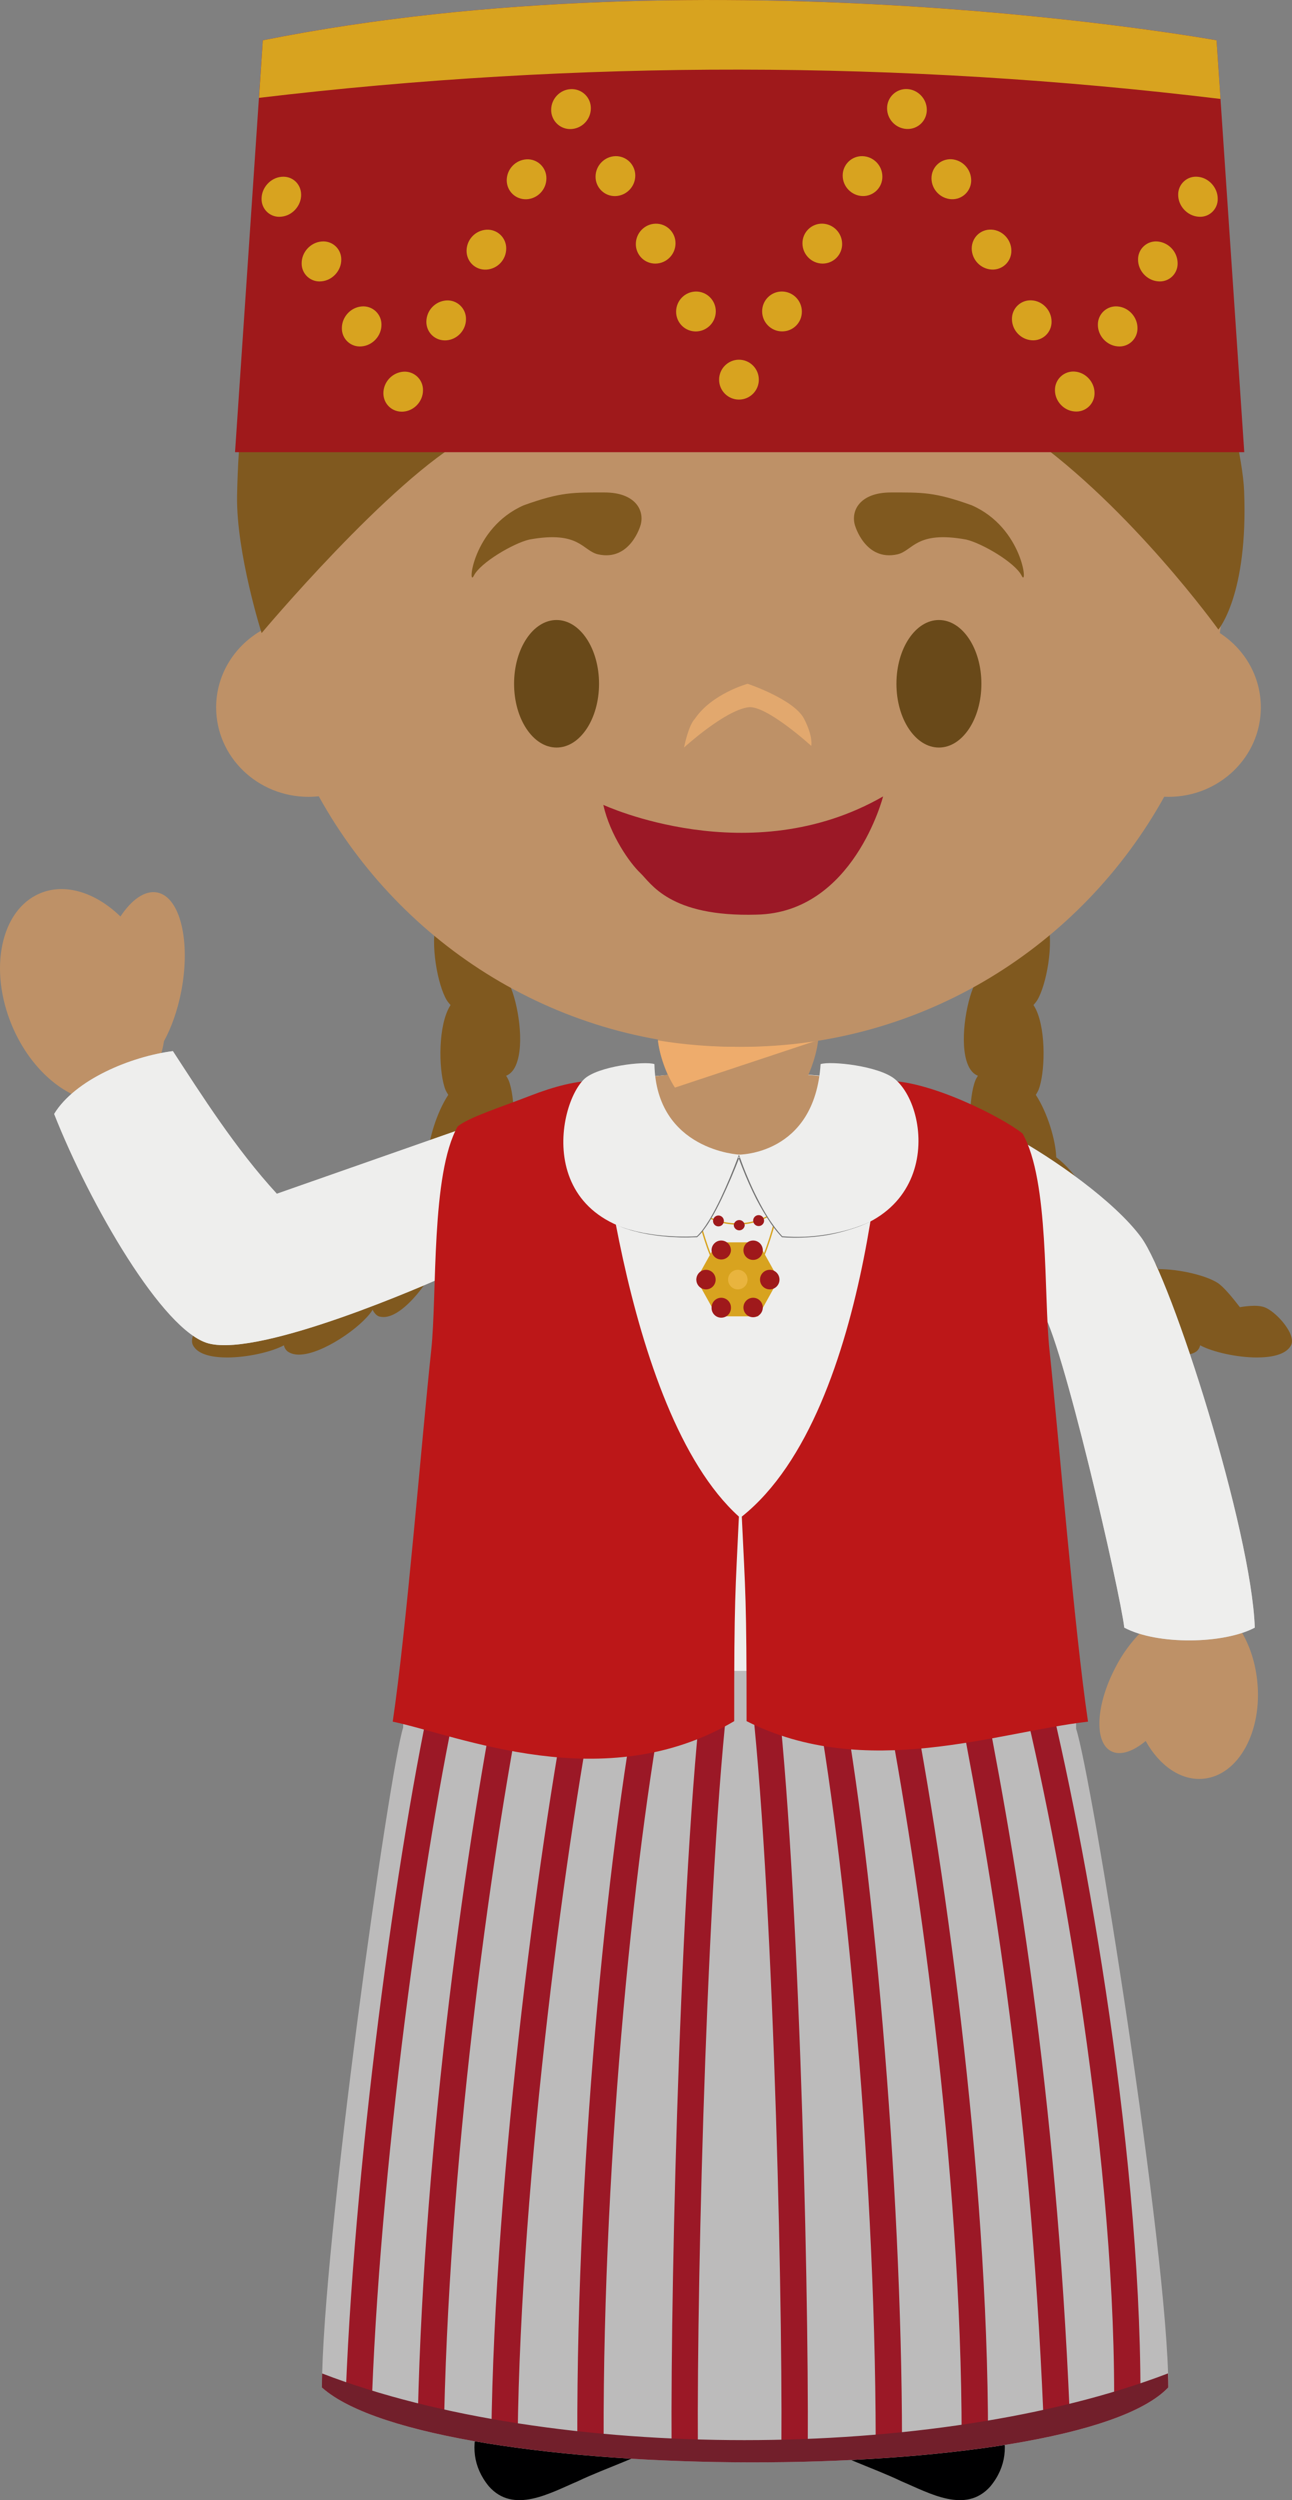 <svg version="1.1" xmlns="http://www.w3.org/2000/svg" xmlns:xlink="http://www.w3.org/1999/xlink" width="60.823" height="117.614" viewBox="0,0,60.823,117.614"><rect x="0" y="0" width="60.823" height="117.614" fill="#808080" stroke="none"/><g transform="translate(-209.799,-120.833)"><g data-paper-data="{&quot;isPaintingLayer&quot;:true}" fill-rule="evenodd" stroke="none" stroke-width="1" stroke-linecap="butt" stroke-linejoin="miter" stroke-miterlimit="10" stroke-dasharray="" stroke-dashoffset="0" style="mix-blend-mode: normal"><path d="M254.858,232.47c1.795,1.112 3.103,3.472 1.564,5.33c-1.164,1.314 -2.878,0.31 -4.179,-0.237c-1.435,-0.689 -3.08,-1.153 -4.378,-2.05c-0.842,-0.593 -1.83,-1.299 -2.399,-2.178c-0.175,-0.273 -0.256,-0.604 -0.195,-0.864h9.587zM234.38,232.47c-1.798,1.112 -3.103,3.472 -1.564,5.33c1.163,1.314 2.878,0.31 4.174,-0.237c1.44,-0.689 3.084,-1.153 4.383,-2.05c0.839,-0.593 1.829,-1.299 2.394,-2.178c0.18,-0.273 0.26,-0.604 0.198,-0.864h-9.585z" fill="#000001"/><path d="M257.038,206.165l-2.18,26.3h-9.586l-0.49,-19.007h-0.286l-0.535,19.008h-9.58l-2.143,-26.3z" fill="#bc1718"/><path d="M234.164,166.328c0.326,-1.102 -0.052,-3.063 -0.47,-3.752c-0.173,-0.283 -0.695,-0.73 -1.12,-1.075c0.065,-0.385 0.103,-0.731 0.044,-1.062c-0.09,-0.507 -1.044,-1.435 -1.595,-1.435c-0.063,-0.001 -0.125,0.012 -0.182,0.038c-0.218,0.107 -0.38,0.34 -0.486,0.693c-0.32,1.084 0.043,3 0.457,3.718c-0.205,0.117 -0.358,0.342 -0.457,0.674c-0.324,1.108 0.054,3.064 0.475,3.757c0.04,0.065 0.103,0.147 0.18,0.228c-0.045,0.07 -0.085,0.143 -0.12,0.218c-0.492,1.041 -0.423,3.034 -0.114,3.785c0.029,0.061 0.07,0.138 0.126,0.224c-0.543,0.822 -0.936,2.12 -0.966,2.937c-0.902,0.67 -1.827,2.158 -1.986,2.948c-0.011,0.048 -0.018,0.098 -0.02,0.147c-1.031,0.365 -2.269,1.3 -2.667,1.913c-0.051,0.078 -0.093,0.162 -0.126,0.25c-0.983,0 -2.236,0.292 -2.794,0.65c-0.282,0.176 -0.716,0.708 -1.051,1.143c-0.222,-0.039 -0.447,-0.061 -0.673,-0.066c-0.14,0 -0.263,0.011 -0.38,0.038c-0.392,0.077 -1.028,0.68 -1.292,1.216c-0.117,0.243 -0.141,0.449 -0.067,0.594c0.24,0.482 1.012,0.584 1.615,0.584c0.914,0 2.061,-0.247 2.669,-0.573c0.021,0.105 0.074,0.2 0.153,0.272c0.14,0.11 0.326,0.167 0.558,0.167c1.078,0 2.932,-1.288 3.438,-2.067l0.025,-0.045c0.085,0.167 0.191,0.276 0.31,0.317c0.067,0.018 0.137,0.027 0.207,0.027c0.972,0 2.331,-1.87 2.723,-2.98c0.114,0.109 0.234,0.168 0.344,0.168h0.007c0.247,0 0.497,-0.138 0.744,-0.41c0.725,-0.797 1.283,-2.59 1.24,-3.503h0.02c0.037,-0 0.074,-0.007 0.11,-0.018c0.235,-0.068 0.433,-0.276 0.59,-0.607c0.486,-1.041 0.416,-3.031 0.113,-3.78c-0.035,-0.078 -0.076,-0.153 -0.122,-0.225c0.02,-0.004 0.036,-0.011 0.052,-0.018c0.223,-0.111 0.387,-0.342 0.488,-0.695c0.322,-1.087 -0.045,-3.002 -0.454,-3.72c0.207,-0.116 0.36,-0.342 0.454,-0.675M255.293,166.328c-0.322,-1.102 0.059,-3.063 0.477,-3.752c0.173,-0.283 0.693,-0.73 1.118,-1.075c-0.067,-0.385 -0.105,-0.731 -0.05,-1.062c0.095,-0.507 1.052,-1.435 1.6,-1.435c0.068,0 0.127,0.013 0.178,0.038c0.223,0.107 0.387,0.34 0.489,0.693c0.32,1.084 -0.043,3 -0.455,3.718c0.205,0.117 0.358,0.342 0.455,0.674c0.328,1.108 -0.054,3.064 -0.475,3.757c-0.04,0.065 -0.104,0.147 -0.178,0.228c0.04,0.066 0.081,0.136 0.122,0.218c0.488,1.041 0.416,3.034 0.112,3.785c-0.03,0.061 -0.072,0.138 -0.124,0.224c0.54,0.822 0.936,2.12 0.961,2.937c0.907,0.67 1.83,2.158 1.991,2.948c0.01,0.048 0.015,0.098 0.014,0.147c1.037,0.365 2.27,1.3 2.67,1.913c0.043,0.062 0.084,0.148 0.127,0.25c0.983,0 2.236,0.292 2.796,0.65c0.277,0.176 0.714,0.708 1.047,1.143c0.222,-0.039 0.447,-0.061 0.672,-0.066c0.14,0 0.266,0.011 0.383,0.038c0.391,0.077 1.028,0.68 1.29,1.216c0.116,0.243 0.14,0.449 0.069,0.594c-0.243,0.482 -1.01,0.584 -1.618,0.584c-0.909,0 -2.059,-0.247 -2.666,-0.573c-0.021,0.105 -0.076,0.2 -0.155,0.272c-0.14,0.11 -0.324,0.167 -0.558,0.167c-1.078,0 -2.93,-1.288 -3.434,-2.067c-0.012,-0.014 -0.022,-0.029 -0.03,-0.045c-0.082,0.167 -0.188,0.276 -0.31,0.317c-0.066,0.018 -0.134,0.027 -0.202,0.027c-0.977,0 -2.336,-1.87 -2.725,-2.98c-0.117,0.109 -0.232,0.168 -0.342,0.168h-0.011c-0.243,0 -0.493,-0.138 -0.745,-0.41c-0.724,-0.797 -1.28,-2.59 -1.235,-3.503h-0.023c-0.037,-0 -0.075,-0.006 -0.11,-0.018c-0.234,-0.068 -0.434,-0.276 -0.59,-0.607c-0.49,-1.041 -0.418,-3.031 -0.112,-3.78c0.025,-0.066 0.07,-0.141 0.12,-0.225c-0.018,-0.005 -0.035,-0.011 -0.052,-0.018c-0.223,-0.111 -0.387,-0.342 -0.49,-0.695c-0.318,-1.087 0.046,-3.002 0.458,-3.72c-0.21,-0.116 -0.358,-0.342 -0.459,-0.675" data-paper-data="{&quot;origPos&quot;:null}" fill="#80591f"/><path d="M211.669,162.864c1.199,-0.512 2.637,-0.043 3.8,1.084c0.528,-0.797 1.152,-1.24 1.73,-1.13c1.08,0.21 1.586,2.292 1.134,4.644c-0.175,0.901 -0.463,1.71 -0.815,2.352c-0.044,0.284 -0.113,0.563 -0.207,0.834l5.486,6.486l11.637,-4.195c0,0 -1.978,3.16 -2.466,4.311c-0.358,0.842 -1.042,3.498 -1.042,3.498c0,0 -8.503,3.48 -10.915,2.597c-2.979,-1.089 -6.4,-10.861 -6.4,-10.861c-1.285,-0.462 -2.527,-1.694 -3.245,-3.396c-1.116,-2.656 -0.533,-5.439 1.303,-6.224M263.03,178.551c3.656,4.705 5.055,18.854 5.055,18.854c0,0 0,-0.023 -0.004,-0.064c0.47,0.686 0.803,1.574 0.904,2.57c0.252,2.366 -0.873,4.424 -2.51,4.596c-1.067,0.116 -2.089,-0.602 -2.741,-1.772c-0.605,0.502 -1.206,0.704 -1.634,0.475c-0.805,-0.43 -0.708,-2.192 0.214,-3.942c0.312,-0.611 0.718,-1.171 1.202,-1.657c0.033,-0.07 0.07,-0.145 0.11,-0.213c0,0 -1.59,-10.216 -3.287,-12.632c-0.849,-1.211 -1.443,-2.096 -1.638,-2.633c-0.156,-0.43 -0.282,-1.05 -0.349,-1.363c-0.545,-2.423 -3.528,-7.897 -3.528,-7.897c0,0 6.424,3.387 8.206,5.678" data-paper-data="{&quot;origPos&quot;:null}" fill="#be9167"/><path d="M260.459,202.161c0.727,2.187 4.34,24.661 4.34,30.985c-4.518,4.75 -34.663,4.644 -39.842,0.004c0,-6.609 3.178,-29.064 3.82,-31.043c0.06,-3.401 1.289,-20.105 2.056,-21.275c-0.731,0.334 -8.716,3.859 -11.214,3.2c-2.146,-0.566 -5.596,-6.548 -7.27,-10.795c0.979,-1.613 3.607,-2.702 5.589,-2.957c1.328,2.037 2.955,4.605 4.892,6.71l9.228,-3.232c1.372,-0.811 3.534,-1.522 4.81,-1.74c2.619,-0.586 5.954,-0.715 5.954,-0.715l1.75,0.027h0.145l1.74,-0.027c0,0 3.611,0.14 6.289,0.797c1.237,0.269 3.535,1.146 4.59,2.107c0.027,0.014 0.049,0.028 0.074,0.04c1.967,1.068 4.854,3.094 6.104,4.79c1.463,1.983 5.202,13.816 5.355,18.363c-1.462,0.78 -4.594,0.826 -6.142,0c-0.191,-1.673 -2.977,-13.78 -3.888,-14.903c0.22,0.904 1.631,14.104 1.62,19.664" fill="#bcbbbb"/><path d="M227.317,233.455l-1.24,-0.05c0.457,-11.71 2.606,-26.928 4.341,-34.307l1.206,0.283c-1.721,7.327 -3.854,22.436 -4.307,34.074M230.71,234.43l-1.24,-0.032c0.304,-13.028 2.316,-27.15 3.947,-35.282l1.213,0.249c-1.618,8.08 -3.616,22.116 -3.92,35.065M234.169,235.473l-1.24,-0.016c0.144,-12.425 2.353,-28.73 3.881,-36.341l1.213,0.249c-1.512,7.562 -3.713,23.764 -3.854,36.108M236.977,235.597c-0.039,-13.621 1.527,-28.662 3.093,-36.48l1.218,0.247c-1.553,7.755 -3.108,22.694 -3.072,36.23l-1.24,0.003zM241.415,235.929c-0.054,-8.104 0.455,-28.429 1.586,-36.772l1.231,0.167c-1.123,8.287 -1.631,28.524 -1.58,36.596zM263.489,233.455h-1.24c0,-11.887 -2.77,-26.86 -4.63,-34.044l1.199,-0.31c1.876,7.247 4.67,22.333 4.67,34.354M258.918,234.44c-0.645,-15.17 -2.54,-26.243 -4.31,-35.076l1.217,-0.249c1.78,8.878 3.685,20.013 4.333,35.274l-1.24,0.052zM256.31,235.49h-1.24c0,-12.48 -2.077,-27.241 -3.855,-36.117l1.215,-0.24c1.791,8.935 3.882,23.812 3.882,36.358M251.024,235.597c-0.02,-13.17 -1.575,-28.766 -3.072,-36.233l1.215,-0.247c1.72,8.586 3.083,24.611 3.096,36.478l-1.24,0.002zM247.827,235.929l-1.242,-0.01c0.056,-8.07 -0.455,-28.308 -1.575,-36.595l1.228,-0.167c1.13,8.343 1.638,28.668 1.589,36.772" fill="#9b1826"/><path d="M224.964,232.488c10.858,4.182 28.874,4.182 39.818,-0.002c0.009,0.235 0.016,0.455 0.016,0.659c-4.518,4.752 -34.661,4.646 -39.843,0.004c-0,-0.22 0.003,-0.441 0.009,-0.661" fill="#721f2b"/><path d="M260.39,199.435h-31.495c0.338,-5.858 1.301,-17.629 1.938,-18.603c-0.732,0.333 -8.717,3.859 -11.215,3.2c-2.146,-0.566 -5.593,-6.548 -7.27,-10.796c0.98,-1.612 3.608,-2.701 5.59,-2.956c1.33,2.037 2.954,4.605 4.894,6.71l9.225,-3.233c1.374,-0.811 3.534,-1.521 4.81,-1.737c2.619,-0.588 5.954,-0.717 5.954,-0.717l1.752,0.027h0.145l1.74,-0.027c0,0 3.61,0.14 6.29,0.797c1.235,0.269 3.532,1.145 4.59,2.107c0.024,0.014 0.047,0.028 0.072,0.04c1.966,1.068 4.853,3.094 6.106,4.79c1.46,1.983 5.2,13.815 5.355,18.365c-1.465,0.778 -4.595,0.824 -6.145,0c-0.191,-1.676 -2.976,-13.783 -3.885,-14.903c0.188,0.774 1.26,10.651 1.548,16.936z" fill="#eeeeed"/><path d="M251.465,171.684c0,0 -0.44,15.48 -6.745,20.495c0.17,3.611 0.227,3.812 0.225,9.622c5.602,2.824 11.765,0.521 16.074,0.023c-0.646,-4.345 -1.35,-13.112 -1.814,-17.482c-0.279,-2.615 -0.002,-7.954 -1.264,-10.18c-0.893,-0.74 -4.47,-2.562 -6.476,-2.478M237.838,171.684c0,0 1.179,15.48 6.746,20.495c-0.167,3.611 -0.225,3.812 -0.221,9.622c-6.109,3.612 -12.973,0.675 -16.076,0.023c0.646,-4.345 1.348,-13.112 1.813,-17.482c0.28,-2.615 -0.018,-8.286 1.245,-10.517c0.515,-0.425 1.944,-0.876 3.426,-1.449c1.085,-0.423 2.217,-0.726 3.067,-0.692" fill="#bc1718"/><path d="M244.595,175.164c-4.16,0 -3.945,-3.702 -3.945,-3.702c0.708,-0.087 1.419,-0.151 2.131,-0.193l1.753,0.098h0.148l1.75,-0.064c0,0 0.831,0.032 1.965,0.15c0,0 -0.083,3.71 -3.802,3.71" data-paper-data="{&quot;origPos&quot;:null}" fill="#be9167"/><path d="M242.684,172.865c-1.064,0 -1.924,-2.297 -1.924,-3.35h7.568c0,1.053 -0.862,3.349 -1.925,3.349h-3.72" data-paper-data="{&quot;origPos&quot;:null}" fill="#be9167"/><path d="M241.573,171.997c-0.427,-0.654 -0.729,-1.561 -0.801,-2.221c2.498,0.411 5.047,0.401 7.542,-0.027l-0.013,0.016l-6.728,2.232" data-paper-data="{&quot;origPos&quot;:null}" fill="#eeac6c"/><path d="M243.336,180.128c-0.329,-0.596 -0.765,-2.31 -0.786,-2.38l0.066,-0.02c0.004,0.02 0.452,1.782 0.776,2.366zM245.678,180.128l-0.056,-0.034c0.326,-0.584 0.771,-2.346 0.778,-2.366l0.065,0.02c-0.02,0.07 -0.459,1.784 -0.787,2.38" fill="#d8a31f"/><path d="M243.551,182.757l-0.97,-1.742l0.97,-1.738h1.937l0.968,1.738l-0.968,1.742z" fill="#d8a31f"/><path d="M244.992,181.03c0,0.253 -0.204,0.458 -0.456,0.46c-0.255,0 -0.461,-0.206 -0.461,-0.461c0,-0.255 0.206,-0.461 0.461,-0.461c0.25,0 0.456,0.208 0.456,0.462" fill="#e9b43e"/><path d="M244.21,179.648c-0.011,0.244 -0.212,0.436 -0.457,0.436c-0.244,0 -0.445,-0.192 -0.457,-0.436c0,-0.25 0.204,-0.458 0.454,-0.458c0.253,0.001 0.458,0.205 0.459,0.458M245.709,179.648c0,0.252 -0.204,0.456 -0.456,0.456c-0.252,0 -0.456,-0.204 -0.456,-0.456c0.001,-0.252 0.205,-0.456 0.457,-0.458c0.252,0 0.455,0.209 0.455,0.458M244.21,182.343c0.008,0.168 -0.077,0.327 -0.222,0.414c-0.144,0.086 -0.325,0.086 -0.469,0c-0.144,-0.086 -0.23,-0.245 -0.222,-0.414c0,-0.253 0.204,-0.46 0.454,-0.46c0.254,0.001 0.459,0.206 0.459,0.46M245.709,182.343c0,0.252 -0.204,0.456 -0.456,0.456c-0.252,0 -0.456,-0.204 -0.456,-0.456c0,-0.253 0.205,-0.46 0.457,-0.46c0.252,0 0.455,0.207 0.455,0.46M246.495,181.03c0,0.253 -0.204,0.458 -0.456,0.46c-0.255,0 -0.461,-0.206 -0.461,-0.461c0,-0.255 0.206,-0.461 0.461,-0.461c0.25,0 0.456,0.208 0.456,0.462M243.49,181.03c0,0.253 -0.203,0.46 -0.455,0.46c-0.121,-0.001 -0.238,-0.049 -0.323,-0.136c-0.085,-0.086 -0.133,-0.203 -0.132,-0.324c0,-0.254 0.203,-0.462 0.455,-0.462c0.252,0 0.454,0.208 0.454,0.462" fill="#9f191b"/><path d="M246.434,177.764c-1.123,0.908 -2.727,0.908 -3.85,0v-0.064c1.123,0.906 2.727,0.906 3.85,0v0.063z" fill="#d8a31f"/><path d="M243.876,178.27c0,0.068 -0.026,0.133 -0.074,0.181c-0.048,0.048 -0.112,0.075 -0.18,0.075c-0.068,0.001 -0.134,-0.026 -0.182,-0.074c-0.048,-0.048 -0.075,-0.114 -0.075,-0.182c0,-0.141 0.114,-0.256 0.256,-0.256c0.141,0 0.256,0.114 0.256,0.256M244.858,178.47c-0.008,0.136 -0.121,0.242 -0.258,0.242c-0.136,0 -0.249,-0.106 -0.258,-0.242c0.008,-0.136 0.121,-0.242 0.257,-0.242c0.136,-0 0.249,0.105 0.258,0.241M245.77,178.27c-0.008,0.135 -0.121,0.241 -0.257,0.241c-0.136,0 -0.248,-0.106 -0.257,-0.241c-0.006,-0.095 0.042,-0.186 0.123,-0.236c0.082,-0.05 0.184,-0.05 0.266,0c0.082,0.05 0.129,0.14 0.123,0.236" fill="#9f191b"/><path d="M244.55,175.152c0,0 3.603,0.048 3.88,-4.26c0.481,-0.157 2.747,0.083 3.5,0.708c1.79,1.486 2.266,7.803 -5.31,7.413c-1.109,-1.152 -2.07,-3.86 -2.07,-3.86" fill="#eeeeed"/><path d="M244.617,175.153c0,0 -1.017,2.918 -2.007,3.86c-7.774,0.358 -6.699,-6.072 -5.313,-7.413c0.633,-0.609 2.858,-0.862 3.31,-0.708c0.079,4.075 4.01,4.26 4.01,4.26" fill="#eeeeed"/><path d="M238.792,178.447c0.149,0.067 0.301,0.124 0.457,0.172c0.076,0.027 0.152,0.05 0.233,0.07c0.077,0.023 0.156,0.041 0.232,0.062c0.079,0.02 0.158,0.034 0.24,0.052c0.077,0.02 0.156,0.034 0.24,0.047c0.079,0.015 0.158,0.028 0.238,0.039c0.079,0.011 0.16,0.025 0.238,0.034l0.241,0.027c0.083,0.011 0.164,0.013 0.243,0.02c0.081,0.007 0.162,0.014 0.24,0.018l0.246,0.012c0.158,0.006 0.324,0.002 0.482,0.006c0.085,0 0.166,-0.004 0.245,-0.006l0.24,-0.01l-0.01,0.01c0.065,-0.061 0.123,-0.127 0.182,-0.193c0.058,-0.068 0.112,-0.136 0.162,-0.21c0.051,-0.07 0.103,-0.145 0.148,-0.22c0.05,-0.072 0.097,-0.15 0.142,-0.226c0.18,-0.308 0.342,-0.623 0.495,-0.945c0.302,-0.645 0.578,-1.302 0.828,-1.969l0.031,-0.086l0.032,0.086c0.117,0.337 0.245,0.674 0.387,1c0.14,0.333 0.288,0.66 0.452,0.976c0.16,0.322 0.335,0.634 0.527,0.935c0.051,0.077 0.099,0.154 0.153,0.225c0.051,0.074 0.103,0.144 0.155,0.217c0.054,0.07 0.11,0.14 0.166,0.21l0.178,0.2l-0.013,-0.01c0.177,0.014 0.357,0.026 0.533,0.028c0.175,0.004 0.35,0 0.53,-0.005c0.709,-0.033 1.413,-0.148 2.096,-0.342c0.17,-0.052 0.337,-0.106 0.504,-0.167c0.168,-0.061 0.332,-0.13 0.492,-0.208c-0.159,0.081 -0.323,0.153 -0.49,0.217c-0.5,0.185 -1.016,0.327 -1.541,0.423c-0.526,0.087 -1.058,0.128 -1.591,0.123c-0.18,0 -0.358,-0.01 -0.536,-0.023h-0.009l-0.004,-0.007c-0.062,-0.065 -0.123,-0.132 -0.182,-0.201c-0.059,-0.066 -0.113,-0.138 -0.17,-0.21l-0.159,-0.218c-0.252,-0.372 -0.482,-0.758 -0.69,-1.157c-0.243,-0.483 -0.464,-0.977 -0.662,-1.481c-0.067,-0.167 -0.131,-0.337 -0.19,-0.507l0.064,0.004c-0.255,0.668 -0.537,1.325 -0.844,1.97c-0.155,0.322 -0.32,0.64 -0.504,0.947c-0.043,0.077 -0.092,0.151 -0.137,0.226c-0.052,0.075 -0.1,0.15 -0.155,0.222c-0.052,0.073 -0.107,0.144 -0.165,0.213c-0.058,0.068 -0.122,0.133 -0.189,0.192l-0.004,0.007h-0.01l-0.242,0.004c-0.079,0.005 -0.16,0.007 -0.245,0.007c-0.158,-0.002 -0.324,0 -0.484,-0.011l-0.245,-0.011c-0.08,-0.003 -0.16,-0.014 -0.241,-0.02c-0.079,-0.01 -0.162,-0.014 -0.243,-0.023l-0.24,-0.03c-0.08,-0.011 -0.16,-0.025 -0.242,-0.038c-0.081,-0.011 -0.161,-0.025 -0.24,-0.043c-0.08,-0.014 -0.16,-0.03 -0.239,-0.048c-0.079,-0.02 -0.16,-0.038 -0.236,-0.059c-0.081,-0.022 -0.16,-0.038 -0.234,-0.063c-0.079,-0.025 -0.155,-0.048 -0.234,-0.075c-0.077,-0.025 -0.152,-0.053 -0.227,-0.084c-0.076,-0.028 -0.151,-0.06 -0.225,-0.095" fill="#727272"/><path d="M267.225,150.614c1.165,0.754 1.93,2.038 1.93,3.498c0,2.323 -1.947,4.207 -4.348,4.207c-0.067,0 -0.134,-0.002 -0.2,-0.005c-3.892,7.017 -11.342,11.765 -19.896,11.765c-8.559,0 -16.016,-4.757 -19.904,-11.785c-0.16,0.014 -0.319,0.025 -0.481,0.025c-2.406,0 -4.352,-1.884 -4.352,-4.207c0,-1.569 0.891,-2.936 2.205,-3.661c-0.152,-1.071 -0.232,-2.169 -0.232,-3.283c0,-12.654 10.191,-22.91 22.764,-22.91c12.573,0 22.767,10.256 22.767,22.91c0,1.168 -0.087,2.323 -0.254,3.446" data-paper-data="{&quot;origPos&quot;:null}" fill="#be9167"/><path d="M239.95,145.552c0,0 -0.48,1.695 -1.992,1.36c-0.738,-0.164 -0.868,-1.13 -3.238,-0.697c-0.745,0.17 -2.312,1.087 -2.614,1.7c-0.302,0.613 -0.084,-2.248 2.35,-3.312c1.756,-0.634 2.351,-0.603 3.805,-0.603c1.453,0 1.901,0.853 1.69,1.552M250.05,145.552c0,0 0.48,1.695 1.992,1.36c0.738,-0.164 0.868,-1.13 3.238,-0.697c0.745,0.17 2.312,1.087 2.614,1.7c0.302,0.613 0.084,-2.248 -2.35,-3.312c-1.756,-0.634 -2.351,-0.603 -3.805,-0.603c-1.453,0 -1.901,0.853 -1.69,1.552" data-paper-data="{&quot;origPos&quot;:null}" fill="#80591f"/><path d="M238,153c0,1.657 -0.895,3 -2,3c-1.105,0 -2,-1.343 -2,-3c0,-1.657 0.895,-3 2,-3c1.105,0 2,1.343 2,3M256,153c0,1.657 -0.895,3 -2,3c-1.105,0 -2,-1.343 -2,-3c0,-1.657 0.895,-3 2,-3c1.105,0 2,1.343 2,3" data-paper-data="{&quot;origPos&quot;:null}" fill="#694919"/><path d="M242,156c0,0 0.207,-1.042 0.504,-1.342c0.801,-1.195 2.491,-1.658 2.491,-1.658c0,0 2.175,0.727 2.654,1.641c0.443,0.852 0.341,1.28 0.341,1.28c0,0 -2.125,-1.934 -2.965,-1.816c-1.127,0.158 -3.025,1.895 -3.025,1.895z" fill="#e2a86e"/><path d="M238.2,158.696c0,0 6.897,3.208 13.172,-0.397c0,0 -1.39,5.47 -5.95,5.561c-4.115,0.122 -4.984,-1.492 -5.477,-1.956c-0.492,-0.463 -1.42,-1.772 -1.745,-3.208" data-paper-data="{&quot;origPos&quot;:null}" fill="#9b1826"/><path d="M220.959,144.18c0.025,-1.406 0.115,-2.81 0.272,-4.207c3.058,-10.082 12.375,-17.416 23.393,-17.416c9.594,0 17.899,5.556 21.904,13.648c1.102,3.184 1.786,6.315 1.84,7.723c0.196,4.9 -1.212,6.521 -1.212,6.521c0,0 -4.102,-5.712 -8.955,-9.142c-3.816,-2.693 -7.21,2.513 -11.741,-1.948c-0.403,-0.398 -1.917,-1.938 -1.917,-1.938c0,0 -1.244,1.409 -1.912,1.938c-4.028,3.2 -6.273,-0.434 -10.782,2.036c-3.693,2.015 -9.734,9.22 -9.734,9.22c0,0 -1.19,-3.745 -1.156,-6.435" data-paper-data="{&quot;origPos&quot;:null}" fill="#80591f"/><path d="M268.375,142.104h-47.511l1.308,-19.374c21.35,-4.268 44.898,0 44.898,0z" fill="#9f191b"/><path d="M267.257,125.488c-15.032,-1.823 -30.229,-1.84 -45.265,-0.052l0.18,-2.706c21.35,-4.267 44.898,0 44.898,0l0.187,2.757" fill="#d8a31f"/><path d="M237.614,125.932c-0.003,0.521 -0.413,0.949 -0.934,0.973c-0.246,0.01 -0.484,-0.081 -0.661,-0.252c-0.176,-0.171 -0.275,-0.407 -0.273,-0.653c0,-0.519 0.417,-0.958 0.934,-0.974c0.246,-0.01 0.485,0.081 0.662,0.252c0.177,0.171 0.275,0.408 0.272,0.654M239.706,129.096c-0.003,0.52 -0.416,0.945 -0.936,0.962c-0.247,0.007 -0.485,-0.086 -0.661,-0.259c-0.176,-0.173 -0.275,-0.409 -0.273,-0.656c0,-0.518 0.419,-0.95 0.934,-0.964c0.247,-0.006 0.486,0.087 0.662,0.26c0.176,0.173 0.275,0.41 0.274,0.657M241.6,132.28c-0.001,0.519 -0.417,0.943 -0.936,0.953c-0.247,0.005 -0.485,-0.09 -0.66,-0.263c-0.175,-0.173 -0.274,-0.41 -0.272,-0.657c0,-0.52 0.419,-0.948 0.932,-0.957c0.248,-0.005 0.487,0.09 0.663,0.264c0.176,0.174 0.275,0.412 0.273,0.66M243.496,135.48c0,0.518 -0.416,0.939 -0.934,0.946c-0.247,0.002 -0.486,-0.095 -0.661,-0.269c-0.175,-0.175 -0.274,-0.412 -0.273,-0.66c0,-0.52 0.417,-0.944 0.934,-0.95c0.248,-0.001 0.486,0.097 0.661,0.272c0.175,0.175 0.274,0.413 0.273,0.66M245.522,138.696c0,0.516 -0.419,0.935 -0.935,0.935c-0.516,0 -0.935,-0.419 -0.935,-0.935c-0.001,-0.518 0.418,-0.94 0.936,-0.942c0.518,0.003 0.935,0.424 0.934,0.942M233.654,129.31c0,0.519 0.421,0.917 0.936,0.897c0.52,-0.029 0.928,-0.457 0.932,-0.978c0.004,-0.246 -0.094,-0.482 -0.271,-0.653c-0.177,-0.171 -0.416,-0.261 -0.661,-0.248c-0.522,0.03 -0.931,0.459 -0.936,0.982M231.763,132.629c0,0.518 0.418,0.915 0.933,0.888c0.523,-0.032 0.931,-0.464 0.934,-0.988c0.004,-0.245 -0.095,-0.48 -0.272,-0.649c-0.177,-0.169 -0.417,-0.256 -0.662,-0.241c-0.522,0.035 -0.929,0.467 -0.933,0.99M229.87,135.966c0,0.518 0.42,0.91 0.935,0.878c0.515,-0.032 0.931,-0.475 0.931,-0.994c0.005,-0.244 -0.094,-0.479 -0.271,-0.647c-0.177,-0.168 -0.417,-0.254 -0.66,-0.236c-0.524,0.04 -0.93,0.474 -0.934,0.999M227.847,139.326c0,0.519 0.419,0.906 0.932,0.872c0.517,-0.036 0.933,-0.484 0.933,-1.005c0.005,-0.244 -0.094,-0.478 -0.272,-0.644c-0.178,-0.167 -0.418,-0.25 -0.661,-0.23c-0.523,0.048 -0.925,0.482 -0.932,1.007M223.976,130c0,0.519 -0.419,0.978 -0.93,1.026c-0.24,0.03 -0.481,-0.046 -0.66,-0.208c-0.179,-0.162 -0.279,-0.395 -0.273,-0.637c0,-0.518 0.418,-0.982 0.933,-1.03c0.511,-0.052 0.93,0.33 0.93,0.85M225.865,133.05c0,0.518 -0.418,0.973 -0.931,1.018c-0.241,0.027 -0.482,-0.051 -0.661,-0.215c-0.179,-0.164 -0.279,-0.397 -0.273,-0.639c0,-0.518 0.416,-0.975 0.934,-1.02c0.24,-0.025 0.48,0.054 0.658,0.217c0.178,0.164 0.277,0.396 0.273,0.638M227.757,136.116c0,0.518 -0.419,0.971 -0.934,1.012c-0.242,0.025 -0.482,-0.056 -0.66,-0.221c-0.178,-0.165 -0.276,-0.399 -0.27,-0.642c0,-0.518 0.413,-0.973 0.93,-1.016c0.242,-0.023 0.483,0.059 0.661,0.224c0.178,0.166 0.278,0.399 0.273,0.643M265.264,130c0,0.519 0.419,0.978 0.934,1.026c0.239,0.029 0.479,-0.047 0.657,-0.21c0.178,-0.162 0.277,-0.394 0.27,-0.635c0,-0.518 -0.416,-0.982 -0.927,-1.03c-0.241,-0.029 -0.482,0.048 -0.661,0.212c-0.179,0.163 -0.279,0.396 -0.273,0.638M263.375,133.05c0,0.518 0.418,0.973 0.933,1.018c0.241,0.027 0.481,-0.052 0.659,-0.215c0.178,-0.164 0.277,-0.397 0.271,-0.639c-0.007,-0.526 -0.407,-0.964 -0.93,-1.02c-0.241,-0.026 -0.481,0.053 -0.66,0.217c-0.179,0.164 -0.278,0.396 -0.273,0.638M261.483,136.116c0,0.518 0.418,0.971 0.934,1.012c0.242,0.024 0.482,-0.057 0.66,-0.222c0.178,-0.165 0.277,-0.398 0.271,-0.641c0,-0.518 -0.416,-0.973 -0.931,-1.016c-0.242,-0.023 -0.483,0.059 -0.661,0.224c-0.178,0.166 -0.278,0.399 -0.273,0.643M259.463,139.19c0,0.518 0.419,0.966 0.93,1c0.242,0.022 0.482,-0.06 0.66,-0.225c0.178,-0.165 0.277,-0.399 0.273,-0.642c0,-0.52 -0.416,-0.971 -0.933,-1.01c-0.242,-0.018 -0.481,0.066 -0.658,0.233c-0.177,0.167 -0.276,0.4 -0.272,0.643M253.43,125.998c0,0.518 -0.42,0.92 -0.934,0.903c-0.521,-0.02 -0.934,-0.448 -0.936,-0.969c-0.003,-0.247 0.096,-0.484 0.273,-0.656c0.177,-0.172 0.417,-0.264 0.663,-0.254c0.513,0.02 0.934,0.457 0.934,0.976M255.52,129.308c0.002,0.245 -0.097,0.48 -0.273,0.65c-0.177,0.17 -0.416,0.259 -0.661,0.247c-0.522,-0.03 -0.932,-0.46 -0.936,-0.983c0,-0.516 0.418,-0.92 0.936,-0.899c0.521,0.034 0.927,0.463 0.933,0.985M257.411,132.627c0.003,0.244 -0.096,0.479 -0.273,0.647c-0.177,0.168 -0.417,0.255 -0.661,0.24c-0.521,-0.035 -0.927,-0.465 -0.933,-0.987c0,-0.518 0.42,-0.919 0.933,-0.892c0.516,0.027 0.934,0.473 0.934,0.992M259.303,135.961c0.004,0.244 -0.094,0.478 -0.271,0.645c-0.177,0.167 -0.416,0.253 -0.659,0.235c-0.523,-0.038 -0.93,-0.471 -0.935,-0.995c-0.004,-0.245 0.095,-0.48 0.273,-0.648c0.178,-0.168 0.419,-0.253 0.663,-0.235c0.513,0.031 0.929,0.48 0.929,0.998M249.47,129.094c0,0.518 0.419,0.946 0.934,0.962c0.247,0.008 0.486,-0.086 0.662,-0.258c0.176,-0.173 0.275,-0.41 0.272,-0.657c-0,-0.52 -0.414,-0.946 -0.934,-0.962c-0.247,-0.007 -0.485,0.086 -0.661,0.259c-0.176,0.173 -0.275,0.409 -0.273,0.656M247.576,132.28c0,0.516 0.419,0.942 0.934,0.953c0.247,0.004 0.486,-0.091 0.662,-0.265c0.176,-0.174 0.274,-0.411 0.272,-0.659c-0.001,-0.519 -0.415,-0.942 -0.934,-0.955c-0.247,-0.004 -0.486,0.092 -0.662,0.267c-0.176,0.174 -0.274,0.412 -0.272,0.659M245.678,135.48c0,0.518 0.42,0.941 0.934,0.943c0.52,0.005 0.936,-0.41 0.936,-0.928c0.001,-0.52 -0.417,-0.943 -0.936,-0.949c-0.248,-0.001 -0.486,0.097 -0.661,0.272c-0.175,0.175 -0.274,0.413 -0.273,0.661" fill="#d8a31f"/></g></g></svg>